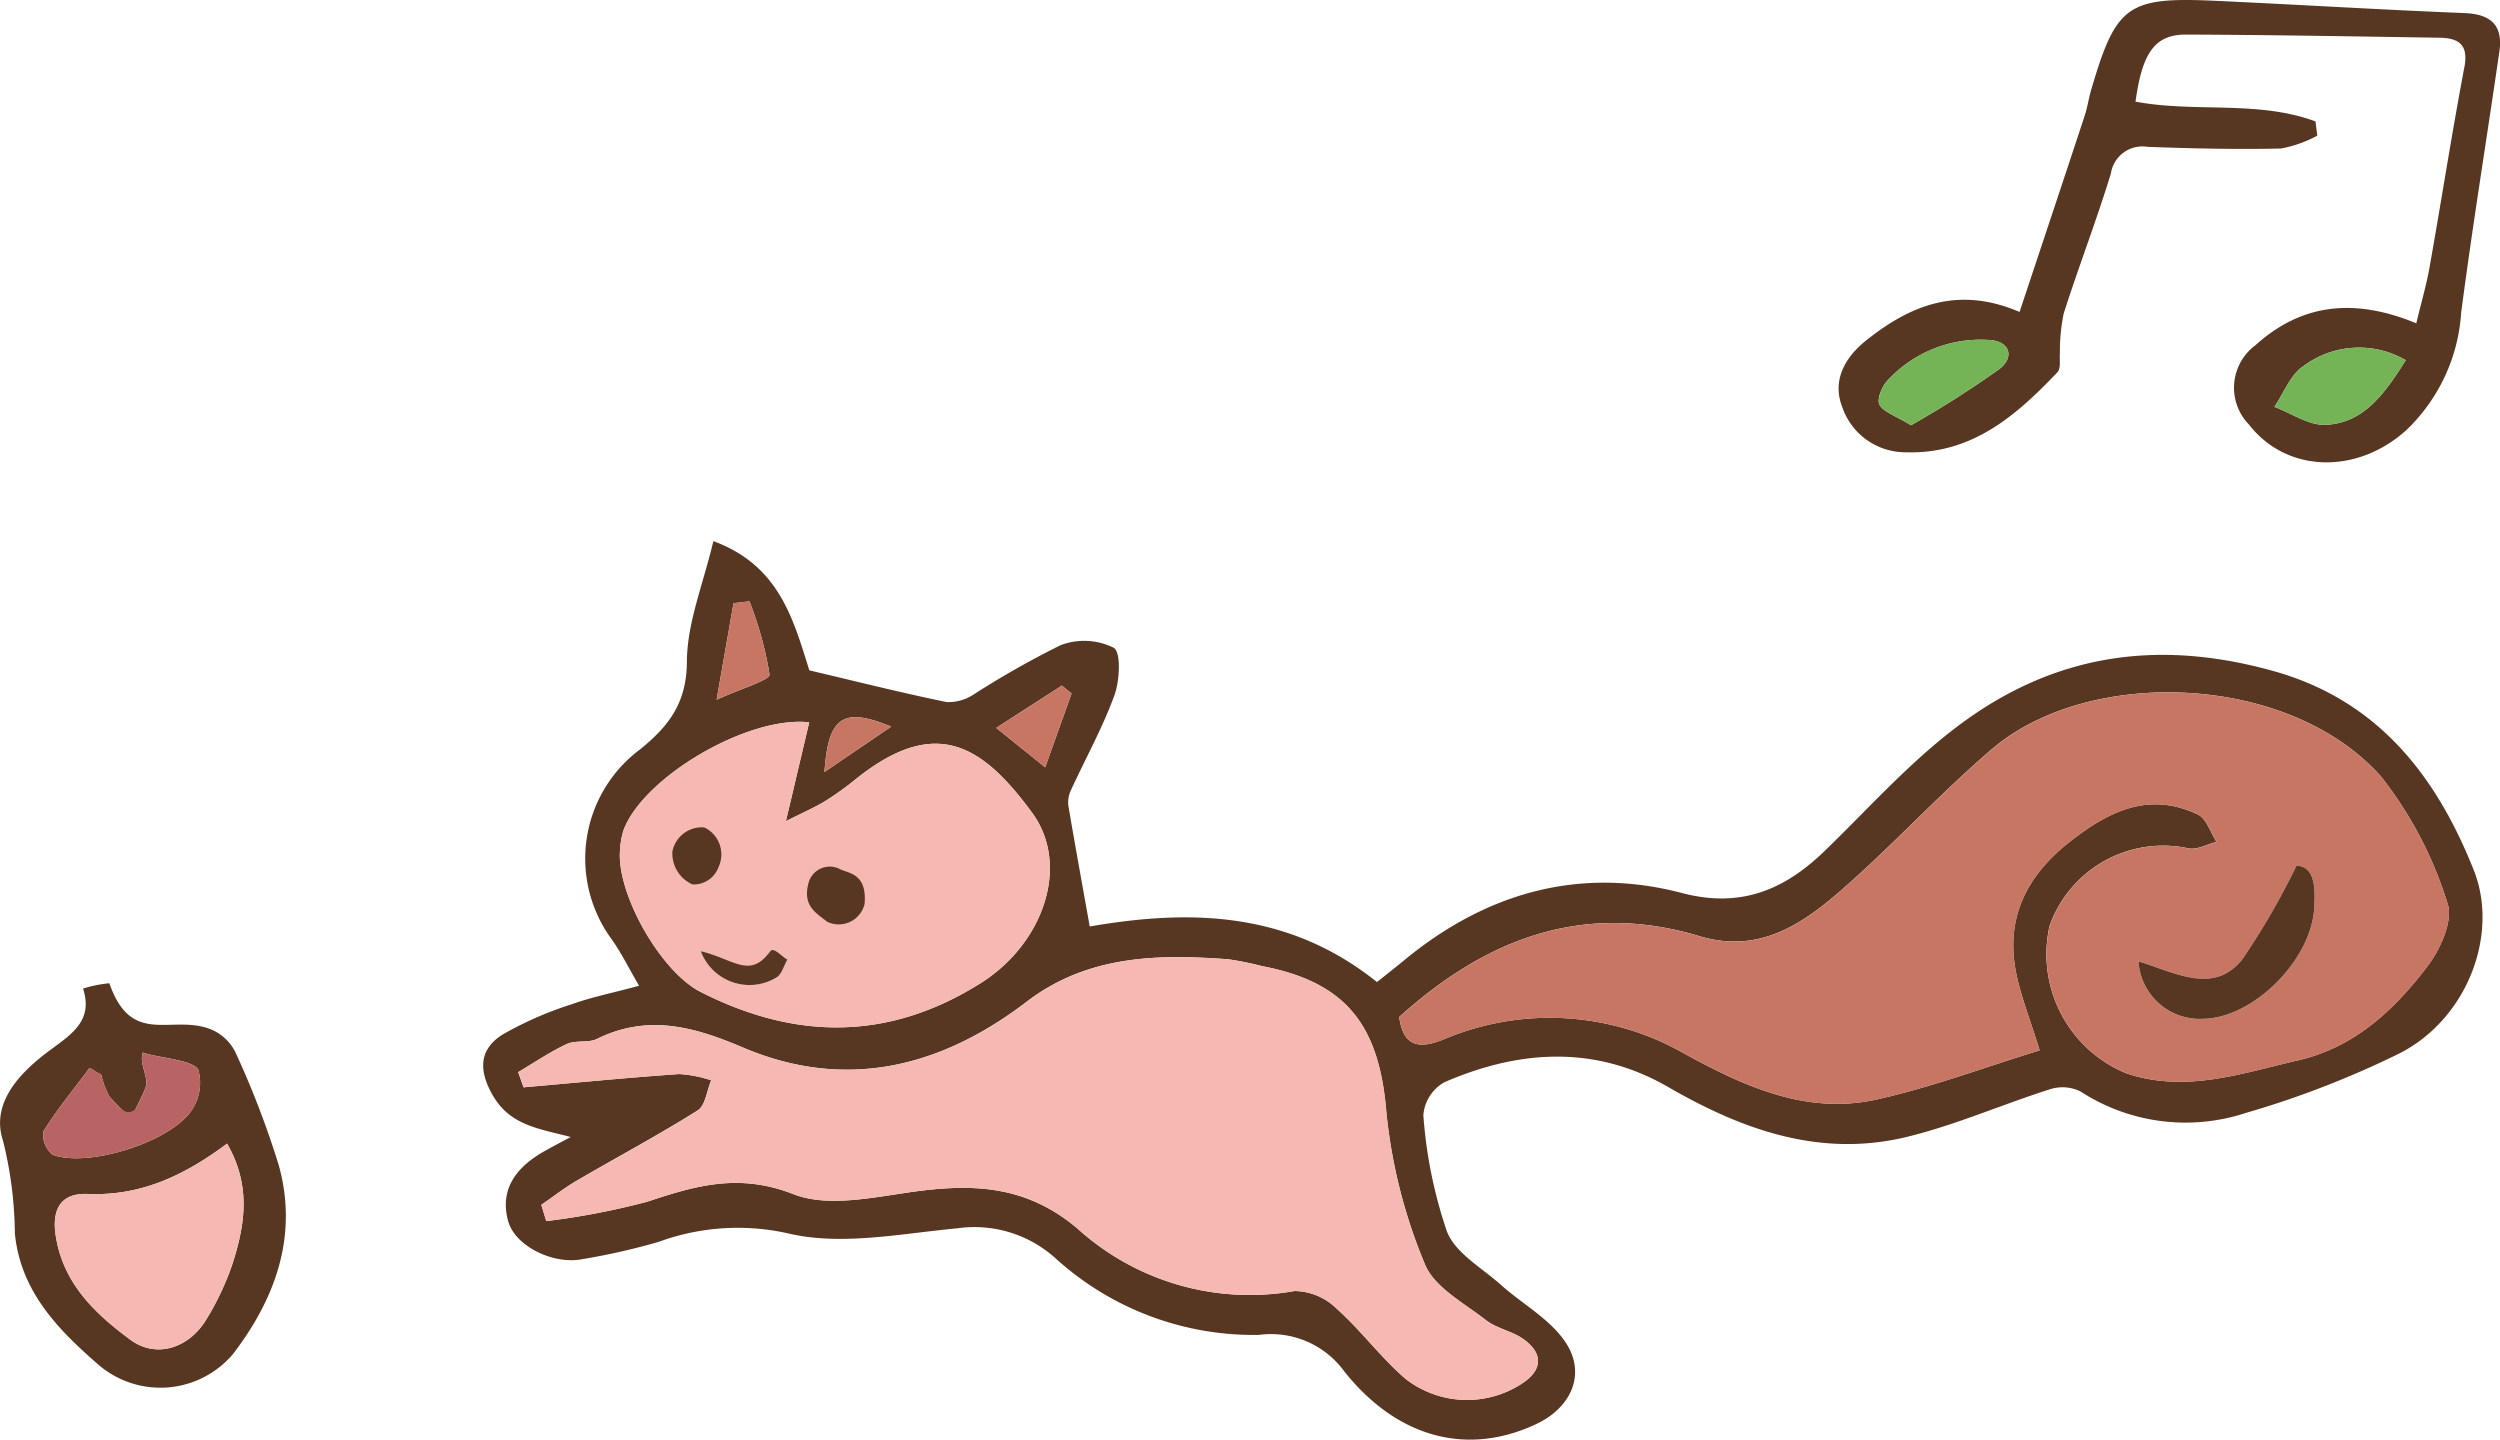 <svg xmlns="http://www.w3.org/2000/svg" width="148.049" height="85.257" viewBox="0 0 148.049 85.257"><defs><style>.a{fill:#573622;}.b{fill:#f5b8b2;}.c{fill:#b86465;}.d{fill:#c87664;}.e{fill:#74b457;}</style></defs><g transform="translate(-559.464 -519.31)"><g transform="translate(559.464 577.532)"><path class="a" d="M303.773,518.711a7.3,7.3,0,0,1,1.557-.316c1.325,3.809,3.695,1.8,6.024,2.733a2.847,2.847,0,0,1,1.438,1.344,54.038,54.038,0,0,1,2.559,6.661c1.179,4.179-.172,7.916-2.695,11.214a5.629,5.629,0,0,1-8.092.531c-2.389-2.085-4.512-4.33-4.831-7.693a23.325,23.325,0,0,0-.7-5.459c-.75-2.266,1.04-4.09,2.818-5.394C303.149,521.376,304.376,520.573,303.773,518.711Zm8.53,9.177c-2.595,1.939-5.168,3.111-8.245,2.984-1.629-.068-2.162.924-1.892,2.55.459,2.79,2.346,4.557,4.4,6.077,1.55,1.149,3.5.5,4.523-1.223a16.206,16.206,0,0,0,1.542-3.293C313.356,532.709,313.743,530.394,312.3,527.888Zm-7.451-4.075-.7-.393c-.928,1.242-1.918,2.444-2.733,3.754a1.533,1.533,0,0,0,.556,1.376c2.03.762,6.8-.677,8.171-2.55a2.882,2.882,0,0,0,.448-2.489c-.34-.6-2.453-.7-3.281-1.015-.255.72.418,1.45.13,2.157-.236.58-.542,1.134-.818,1.7a10.283,10.283,0,0,1-1.289-1.251A4.947,4.947,0,0,1,304.852,523.814Z" transform="translate(-298.854 -518.388)"/><path class="b" d="M310.587,522.862c1.44,2.506,1.053,4.82.327,7.094a16.2,16.2,0,0,1-1.542,3.294c-1.026,1.724-2.973,2.372-4.523,1.223-2.053-1.52-3.941-3.287-4.4-6.077-.27-1.627.263-2.618,1.892-2.55C305.418,525.973,307.992,524.8,310.587,522.862Z" transform="translate(-297.138 -513.361)"/><path class="c" d="M303.488,521.569a5.787,5.787,0,0,0,.514,1.357,5.254,5.254,0,0,0,.767.786.54.54,0,0,0,.839-.166c.178-.35.355-.7.5-1.066.289-.707-.384-1.438-.13-2.157.828.316,2.941.418,3.281,1.015a2.882,2.882,0,0,1-.448,2.489c-1.372,1.873-6.141,3.313-8.171,2.55a1.533,1.533,0,0,1-.556-1.376c.771-1.24,1.849-2.584,2.733-3.754C303.189,521.3,303.117,521.514,303.488,521.569Z" transform="translate(-297.516 -516.214)"/></g><g transform="translate(588.078 551.361)"><path class="a" d="M317.513,541.344c-2-.524-3.654-.7-4.684-2.586-.826-1.516-.646-2.68.682-3.5a21.157,21.157,0,0,1,4.045-1.769c1.2-.429,2.457-.682,4.007-1.1-.629-1.074-1.06-1.964-1.627-2.758a8.066,8.066,0,0,1,1.7-11.252c1.712-1.391,2.748-2.763,2.758-5.2.013-2.289.966-4.572,1.567-7.12,3.933,1.438,4.746,4.695,5.684,7.651,2.792.658,5.451,1.329,8.133,1.879a2.72,2.72,0,0,0,1.629-.471,53.434,53.434,0,0,1,5.12-2.9,3.936,3.936,0,0,1,3.143.155c.444.268.357,1.956.036,2.831-.714,1.949-1.739,3.784-2.606,5.68a1.694,1.694,0,0,0-.1.936c.391,2.3.811,4.6,1.249,7.058,5.738-.988,11.653-1,17.011,3.291.437-.348,1-.788,1.554-1.244,4.854-4.028,10.413-5.629,16.52-4.026,3.546.932,6.13-.257,8.453-2.508,3.4-3.293,6.468-6.918,10.728-9.228,5.073-2.752,10.32-2.933,15.758-1.433,6.194,1.707,9.685,6.143,11.938,11.811,1.525,3.835-.416,8.876-4.468,10.887a55.745,55.745,0,0,1-9.029,3.491,11.406,11.406,0,0,1-9.778-1.263,2.406,2.406,0,0,0-1.8-.145c-2.837.9-5.591,2.117-8.473,2.822-5.117,1.253-9.732-.393-14.146-2.941-4.34-2.508-8.842-2.215-13.282-.282a2.471,2.471,0,0,0-1.229,1.939,27.306,27.306,0,0,0,1.4,6.9c.5,1.274,2.066,2.144,3.194,3.153,1.278,1.143,2.913,2.026,3.826,3.4,1.244,1.867.338,3.862-1.716,4.833-4,1.894-8.169.913-11.367-3.085a5.37,5.37,0,0,0-5.077-2.185,17.459,17.459,0,0,1-12.08-4.572,7.167,7.167,0,0,0-5.791-1.739c-3.336.31-6.865,1.047-10,.3a13.631,13.631,0,0,0-7.687.505,39.917,39.917,0,0,1-4.553,1.028c-1.711.314-3.937-.79-4.345-2.257-.51-1.837.431-3.121,1.962-4.037C316.345,541.957,316.934,541.66,317.513,541.344Zm86.989-5.13c-.569-1.856-1.136-3.245-1.412-4.691-.605-3.185.663-5.657,3.153-7.627,2.3-1.816,4.71-3.049,7.634-1.646.508.244.739,1.062,1.1,1.616-.561.14-1.17.5-1.669.382a7.137,7.137,0,0,0-8.22,4.6,7.626,7.626,0,0,0,4.544,8.723c3.514,1.183,6.81.006,10.165-.765,3.38-.779,5.729-3.009,7.7-5.612.756-1,1.512-2.709,1.155-3.693a23.255,23.255,0,0,0-3.9-7.464c-5.4-6.147-17.3-6.6-23.08-1.66-2.869,2.452-5.449,5.241-8.258,7.767-2.548,2.294-5.239,4.453-9.059,3.306-6.952-2.089-12.694.2-17.78,4.788.24,1.76,1.176,1.907,2.608,1.336a16.06,16.06,0,0,1,14.3.843c3.555,1.947,7.241,3.631,11.392,2.7C398.089,538.4,401.194,537.233,404.5,536.214Zm-88.73,9.148.293.964a44.088,44.088,0,0,0,5.99-1.151c2.877-.958,5.432-1.7,8.638-.448,2.17.852,5.047.112,7.572-.2,3.414-.422,6.394-.183,9.258,2.24a15.2,15.2,0,0,0,12.855,3.7,3.6,3.6,0,0,1,2.493,1.045c1.45,1.291,2.618,2.9,4.088,4.162a5.935,5.935,0,0,0,6.844.3c1.278-.807,1.342-1.826.081-2.693-.66-.454-1.546-.6-2.17-1.089-1.3-1.019-3.066-1.945-3.618-3.319a31.373,31.373,0,0,1-2.283-8.982c-.414-5.111-2.327-7.706-7.354-8.664a18.742,18.742,0,0,0-1.994-.406c-4.226-.314-8.354-.242-11.965,2.521-5.1,3.9-10.738,5.279-16.8,2.7-2.932-1.249-5.64-1.979-8.638-.505-.518.255-1.253.057-1.779.3-1,.465-1.926,1.1-2.884,1.665l.318.9c3.071-.27,6.139-.571,9.212-.786a7.461,7.461,0,0,1,1.9.37c-.257.609-.34,1.495-.8,1.784-2.346,1.474-4.8,2.782-7.192,4.179C317.125,544.37,316.462,544.89,315.772,545.361Zm15.866-28.575c-3.629-.4-9.778,3.223-10.982,6.349a4.46,4.46,0,0,0-.219,1.189c-.244,2.54,2.372,7.207,4.767,8.426,5.616,2.86,11.144,2.911,16.59-.52,3.756-2.366,5.3-7.012,3.045-10.088-2.933-3.99-5.693-5.8-10.443-1.992a17.8,17.8,0,0,1-1.811,1.3c-.592.365-1.238.641-2.329,1.191Zm-5.485-1.336c1.459-.675,3.162-1.157,3.134-1.5a21.04,21.04,0,0,0-1.189-4.327l-.943.11Zm16.559,1.665,2.9,2.336,1.561-4.372-.573-.467Zm-10.173,2.614,3.95-2.688C333.637,515.867,332.766,516.449,332.539,519.729Z" transform="translate(-312.33 -506.063)"/><path class="d" d="M375.8,531.479c-3.308,1.019-6.413,2.189-9.621,2.907-4.151.93-7.838-.754-11.392-2.7a16.06,16.06,0,0,0-14.3-.843c-1.431.571-2.368.425-2.608-1.336,5.086-4.593,10.827-6.878,17.78-4.788,3.82,1.147,6.51-1.013,9.059-3.306,2.809-2.527,5.389-5.315,8.258-7.767,5.784-4.943,17.676-4.487,23.08,1.661a23.256,23.256,0,0,1,3.9,7.464c.357.983-.4,2.695-1.155,3.693-1.973,2.6-4.321,4.833-7.7,5.612-3.355.771-6.651,1.947-10.165.764a7.626,7.626,0,0,1-4.544-8.723,7.137,7.137,0,0,1,8.22-4.6c.5.117,1.108-.242,1.669-.382-.361-.554-.592-1.372-1.1-1.616-2.924-1.4-5.338-.17-7.634,1.646-2.491,1.97-3.759,4.442-3.153,7.627C374.664,528.234,375.231,529.623,375.8,531.479Zm5.852-5.27a3.644,3.644,0,0,0,3.9,3.4c2.924-.083,6.328-3.465,6.508-6.544.07-1.2.053-2.457-1.045-2.523a43.4,43.4,0,0,1-3.206,5.544C386.116,528.2,383.884,526.892,381.653,526.209Z" transform="translate(-283.628 -501.328)"/><path class="b" d="M314.677,532.331c.69-.471,1.353-.992,2.075-1.41,2.4-1.4,4.846-2.705,7.192-4.179.457-.289.539-1.174.8-1.784a7.464,7.464,0,0,0-1.9-.37c-3.073.214-6.141.516-9.212.786l-.318-.9c.958-.565,1.881-1.2,2.884-1.665.527-.246,1.261-.049,1.779-.3,3-1.474,5.706-.743,8.638.505,6.06,2.578,11.7,1.2,16.8-2.7,3.612-2.763,7.74-2.835,11.966-2.521a18.713,18.713,0,0,1,1.994.406c5.026.958,6.939,3.552,7.353,8.664A31.374,31.374,0,0,0,367,535.841c.552,1.374,2.317,2.3,3.618,3.319.624.488,1.51.635,2.17,1.089,1.261.866,1.2,1.886-.081,2.693a5.935,5.935,0,0,1-6.844-.3c-1.469-1.263-2.637-2.871-4.088-4.162a3.6,3.6,0,0,0-2.493-1.045,15.2,15.2,0,0,1-12.855-3.7c-2.865-2.423-5.844-2.663-9.258-2.24-2.525.312-5.4,1.051-7.572.2-3.206-1.257-5.761-.51-8.638.448a44.1,44.1,0,0,1-5.99,1.151Z" transform="translate(-311.234 -493.032)"/><path class="b" d="M327.357,511.129l-1.382,5.856c1.091-.55,1.737-.826,2.329-1.191a17.815,17.815,0,0,0,1.811-1.3c4.75-3.809,7.511-2,10.443,1.992,2.259,3.077.711,7.723-3.045,10.088-5.447,3.431-10.974,3.381-16.59.52-2.4-1.219-5.011-5.886-4.767-8.426a4.46,4.46,0,0,1,.219-1.189C317.579,514.352,323.729,510.732,327.357,511.129Zm-6.423,13.558a3.076,3.076,0,0,0,4.47,1.559c.319-.166.444-.7.66-1.066-.338-.172-.843-.79-1.015-.493C323.9,526.683,322.316,525.152,320.934,524.687Zm9.7-2.805c-.879-.847-1.306-1.55-1.888-1.722-.4-.117-1.493.641-1.455.779a4.115,4.115,0,0,0,1.1,1.99C328.593,523.1,329.5,522.432,330.636,521.882Zm-9.5-4.529c-.847.7-1.633,1.089-1.59,1.357a7.741,7.741,0,0,0,.9,2.022c.442-.348,1.168-.639,1.257-1.062C321.817,519.113,321.435,518.45,321.136,517.352Z" transform="translate(-308.049 -500.405)"/><path class="d" d="M318.84,513.569l1-5.721.943-.11a21.04,21.04,0,0,1,1.189,4.327C322,512.412,320.3,512.893,318.84,513.569Z" transform="translate(-305.016 -504.181)"/><path class="d" d="M326.638,512.592l3.89-2.5.573.467-1.561,4.372Z" transform="translate(-296.256 -501.54)"/><path class="d" d="M321.847,514.216c.227-3.281,1.1-3.863,3.95-2.688Z" transform="translate(-301.638 -500.55)"/><path class="a" d="M358.493,520.78c2.232.684,4.463,1.992,6.156-.125a43.4,43.4,0,0,0,3.206-5.544c1.1.066,1.115,1.327,1.045,2.523-.181,3.079-3.584,6.462-6.508,6.544A3.644,3.644,0,0,1,358.493,520.78Z" transform="translate(-260.469 -495.899)"/><path class="a" d="M318.4,517.536c1.981.478,2.9,1.661,4.115,0,.2-.278.677.321,1.015.493-.217.365-.342.9-.66,1.066A3.076,3.076,0,0,1,318.4,517.536Z" transform="translate(-305.513 -493.255)"/><path class="a" d="M324.773,517.33a1.573,1.573,0,0,1-2.24,1.047c-.55-.471-1.429-.877-1.1-2.2a1.3,1.3,0,0,1,1.926-.879C323.919,515.53,324.919,515.6,324.773,517.33Z" transform="translate(-302.186 -495.854)"/><path class="a" d="M319.488,514.044a1.762,1.762,0,0,1,.852,2.344,1.561,1.561,0,0,1-1.544,1.034,2.012,2.012,0,0,1-1.189-1.956A1.782,1.782,0,0,1,319.488,514.044Z" transform="translate(-306.402 -497.097)"/></g><g transform="translate(668.333 519.31)"><path class="a" d="M360.853,509.443c1.34-4.028,2.6-7.8,3.846-11.585.17-.514.246-1.058.4-1.578,1.465-5,2.145-5.5,7.32-5.264,4.931.227,9.855.531,14.785.728,1.569.064,2.289.73,2.064,2.276-.745,5.152-1.586,10.29-2.261,15.452a10.569,10.569,0,0,1-3.232,6.952c-2.888,2.631-7.067,2.6-9.335-.312a3.127,3.127,0,0,1,.372-4.689c2.761-2.5,5.891-2.811,9.536-1.308.285-1.2.6-2.264.792-3.353.7-3.935,1.31-7.884,2.055-11.811.259-1.363-.355-1.731-1.484-1.748-5-.076-9.993-.168-14.991-.187-1.843-.006-2.6,1.051-3,3.971,3.506.667,7.245-.093,10.657,1.172l.108.843a7.285,7.285,0,0,1-2.155.762c-2.633.057-5.27,0-7.9-.1a1.887,1.887,0,0,0-2.168,1.58c-.854,2.786-1.907,5.51-2.794,8.288a10.961,10.961,0,0,0-.225,2.336c-.036.389.07.917-.142,1.14-2.467,2.595-5.1,4.89-9.037,4.744a3.953,3.953,0,0,1-3.718-2.7c-.592-1.533.142-2.9,1.416-3.916C354.378,509.044,357.213,507.88,360.853,509.443Zm22.869,2.856a5.5,5.5,0,0,0-6.056.35c-.773.5-1.159,1.593-1.722,2.414,1.015.38,2.049,1.113,3.045,1.064C381.233,516.017,382.471,514.3,383.722,512.3Zm-29.3,3.856a59.911,59.911,0,0,0,5.241-3.336c.913-.707.624-1.68-.68-1.72a7.5,7.5,0,0,0-5.98,2.438c-.314.344-.612,1.094-.446,1.4C352.8,515.37,353.472,515.567,354.425,516.155Z" transform="translate(-350.125 -490.969)"/><path class="e" d="M370.062,501.411c-1.251,2-2.489,3.718-4.733,3.828-1,.049-2.03-.684-3.045-1.064.563-.822.949-1.917,1.722-2.414A5.5,5.5,0,0,1,370.062,501.411Z" transform="translate(-336.465 -480.081)"/><path class="e" d="M353.161,505.507c-.953-.588-1.624-.786-1.864-1.221-.166-.3.132-1.053.446-1.4a7.5,7.5,0,0,1,5.98-2.438c1.3.04,1.593,1.013.68,1.72A59.907,59.907,0,0,1,353.161,505.507Z" transform="translate(-348.861 -480.321)"/></g></g></svg>